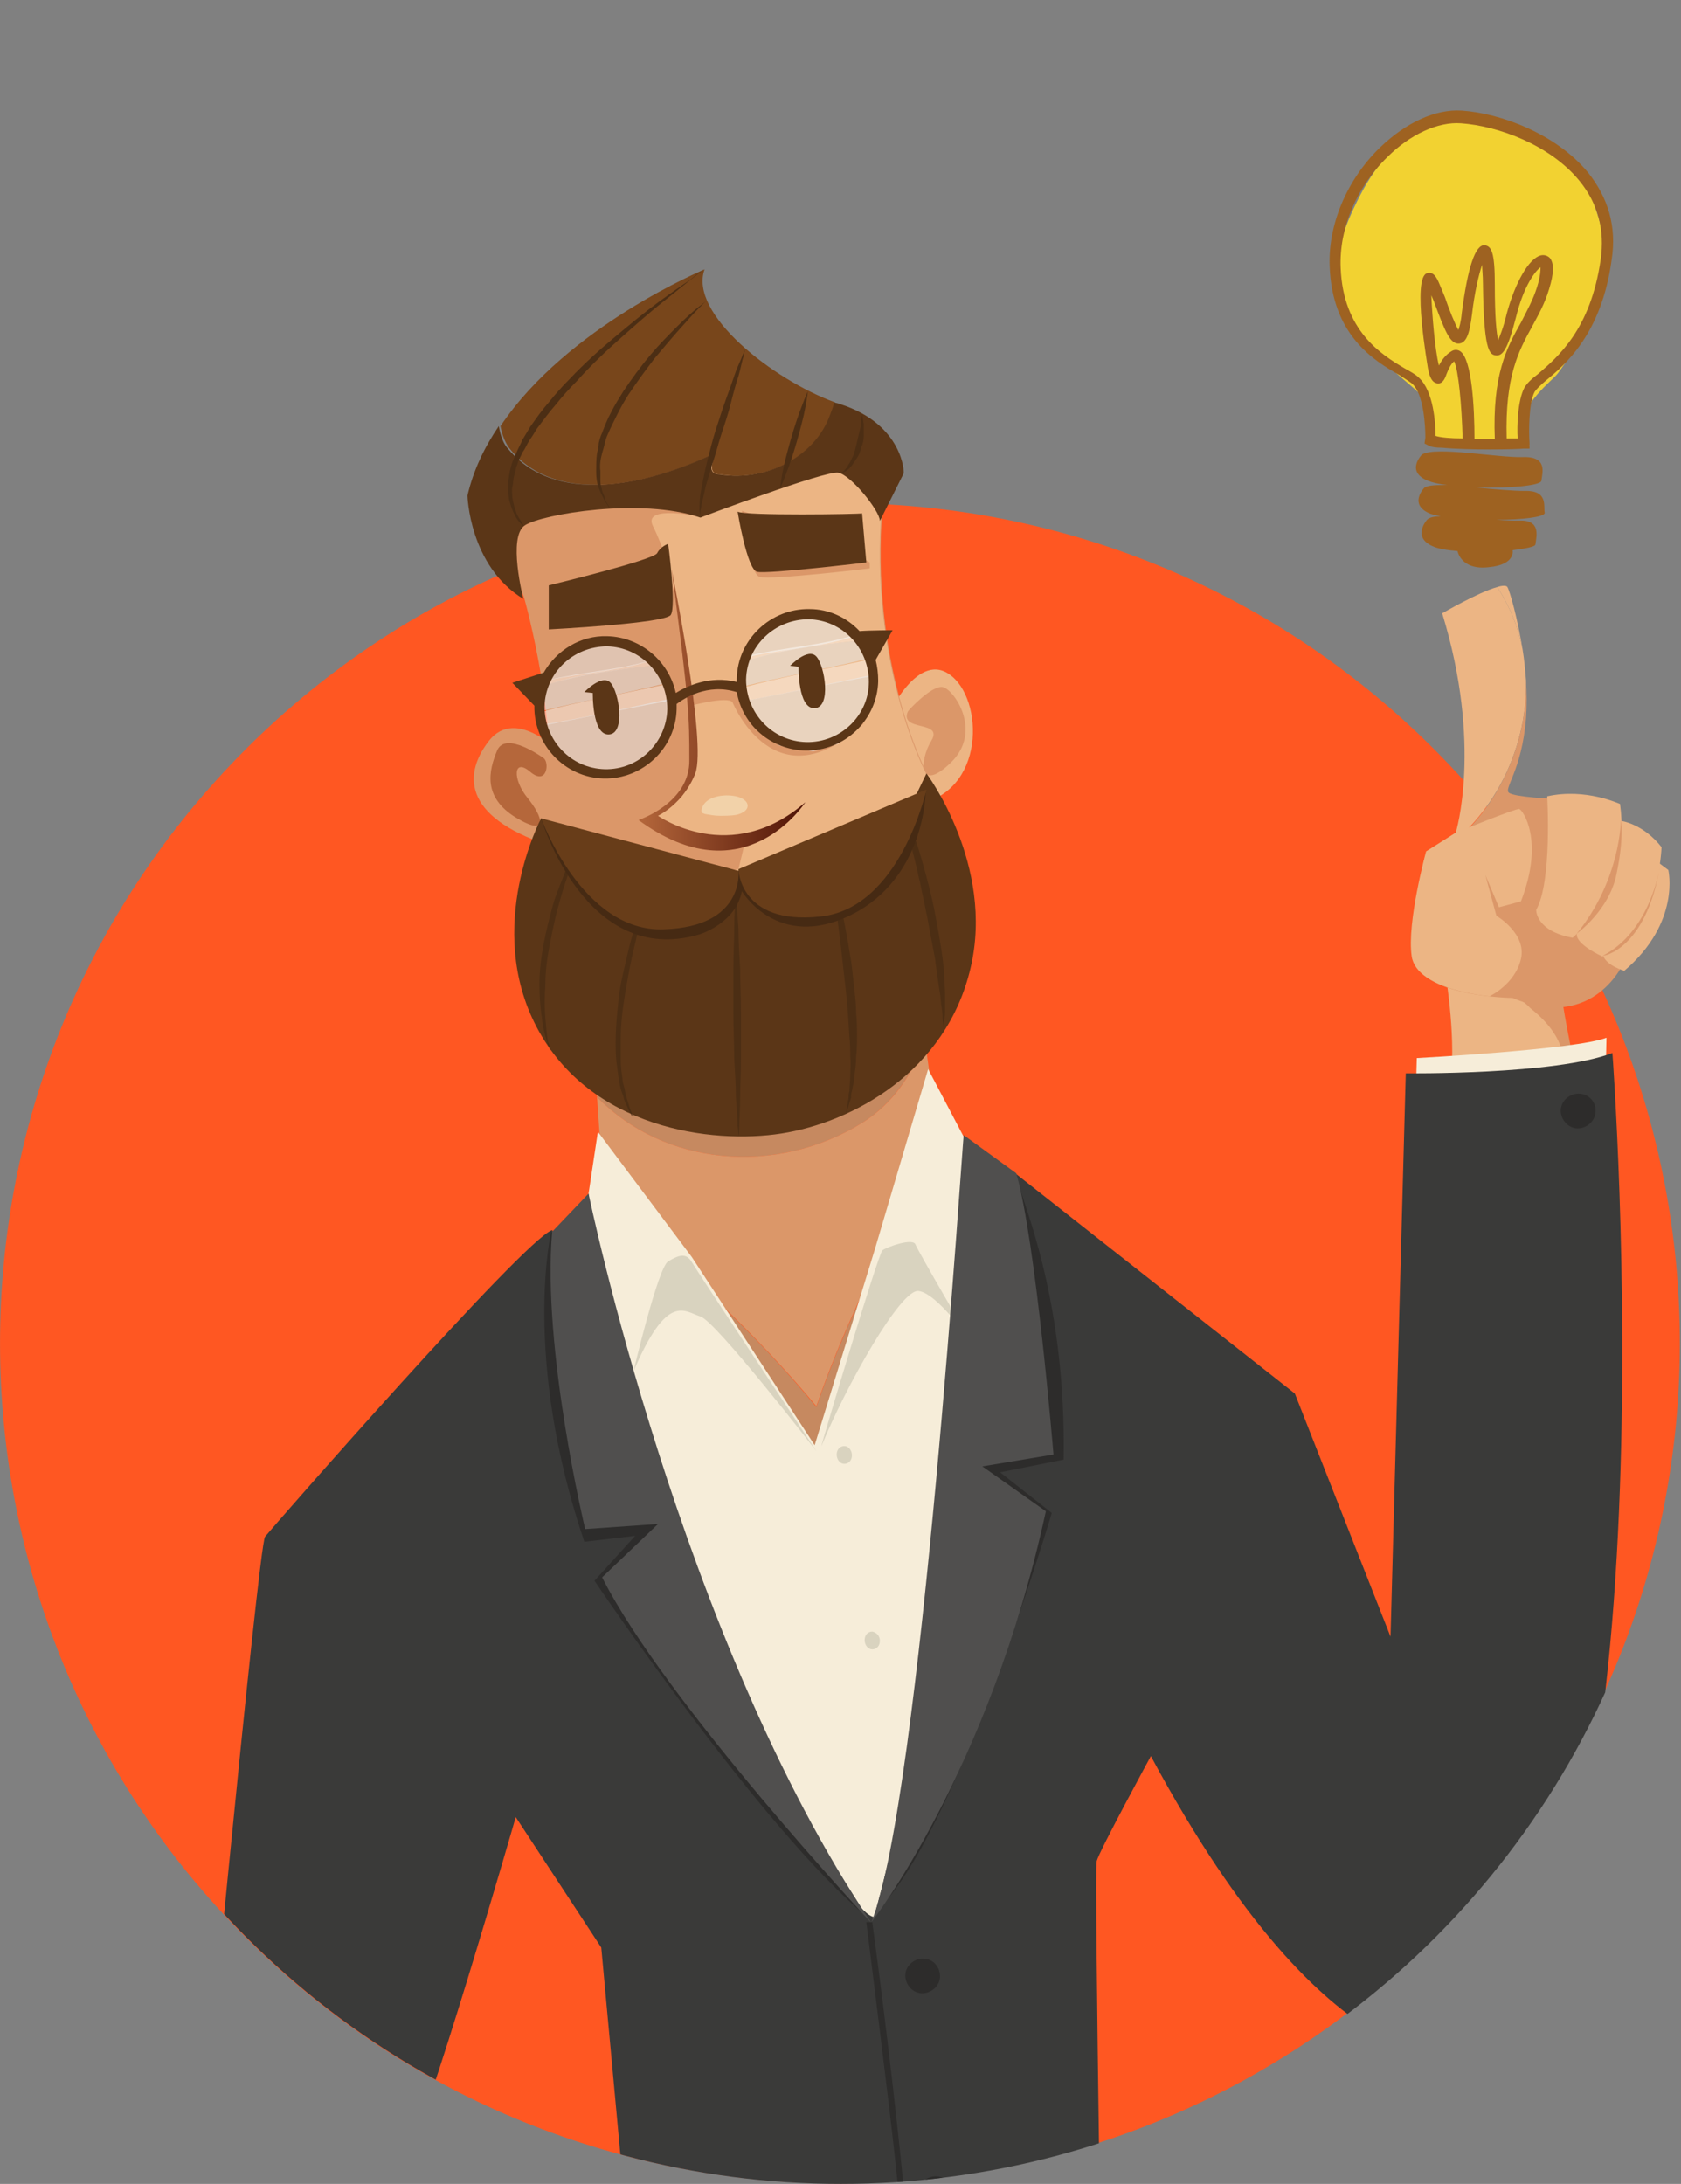 <?xml version="1.0" standalone="no"?><!-- Generator: Gravit.io --><svg xmlns="http://www.w3.org/2000/svg" xmlns:xlink="http://www.w3.org/1999/xlink" style="isolation:isolate" viewBox="0 0 198.5 257.8" width="198.5" height="257.8"><rect x="0" y="0" width="198.5" height="257.8" fill="#808080" stroke="none"/><defs><clipPath id="_clipPath_69kQscnt8so2GwTSkxXNUvVg8D3pmOjd"><rect width="198.5" height="257.8"/></clipPath></defs><g clip-path="url(#_clipPath_69kQscnt8so2GwTSkxXNUvVg8D3pmOjd)"><clipPath id="_clipPath_r4JkavOS0o4U24Bsj8yV8i5oRjCoHJ01"><rect x="0" y="0" width="198.5" height="257.8" transform="matrix(1,0,0,1,0,0)" fill="rgb(255,255,255)"/></clipPath><g clip-path="url(#_clipPath_r4JkavOS0o4U24Bsj8yV8i5oRjCoHJ01)"><g><g><path d=" M 29.039 228.711 C -9.675 189.997 -9.675 127.136 29.039 88.422 C 67.753 49.709 130.614 49.709 169.328 88.422 C 208.042 127.136 208.042 189.997 169.328 228.711 C 130.614 267.425 67.753 267.425 29.039 228.711 Z " fill="rgb(255,87,34)"/><g><path d=" M 180.8 118.9 C 178.4 116.4 174.6 116.7 171.2 116.2 C 171.1 116.3 171 116.3 170.9 116.4 C 170.9 116.4 172.4 126.5 170.6 129.9 C 169.3 132.4 178.7 131 183.8 130.1 C 185.5 126.4 185.5 122.6 180.8 118.9 Z " fill="rgb(236,181,132)"/><path d=" M 184.5 117.8 C 184.6 116.9 173.6 115 171.1 116.3 C 174.5 116.8 178.4 116.5 180.7 119 C 185.4 122.7 185.4 126.5 183.6 130.2 C 185.4 129.9 186.7 129.6 186.7 129.6 C 186.7 129.6 184.4 118.7 184.5 117.8 Z " fill="rgb(219,151,105)"/><path d=" M 178 69.3 C 177.9 69.1 177.4 69.1 176.8 69.3 C 178.3 71.6 179.3 74.1 179.8 76.7 C 179.2 73 178.3 69.8 178 69.3 Z " fill="rgb(236,181,132)"/><path d=" M 180.2 80.3 C 180.1 79.1 180 77.9 179.8 76.7 C 179.3 74.1 178.3 71.6 176.8 69.3 C 174.6 69.9 170.3 72.4 170.3 72.4 C 175.1 88 171.9 98.3 171.9 98.3 L 168.5 100.5 C 168.5 100.5 168.3 101 168.1 101.8 C 168.2 101.8 168.2 101.8 168.3 101.7 C 175.9 97.5 180.4 88.8 180.2 80.3 Z " fill="rgb(236,181,132)"/><path d=" M 183.4 94.3 C 183.4 94.3 178.9 94.1 178.2 93.6 C 177.5 93.1 179.7 91 180.2 84.8 C 180.3 83.4 180.3 81.8 180.2 80.3 C 180.4 88.8 175.9 97.5 168.4 101.8 C 168.3 101.8 168.3 101.8 168.2 101.9 C 167.6 104.3 166.5 109.4 166.9 112.9 C 167.5 117.7 178.6 117.8 178.6 117.8 C 188.3 121.9 191.8 113.5 191.8 113.5 L 194.8 106.9 L 183.4 94.3 L 183.4 94.3 L 183.4 94.3 Z " fill="rgb(219,151,105)"/><path d=" M 171.9 98.3 C 171.9 98.3 179 95.4 179.4 95.5 C 179.8 95.6 182.4 99.2 179.6 106.4 L 177 107.1 L 175.4 103.3 L 176.7 108.1 C 176.7 108.1 180.3 110.2 179.6 113.2 C 178.9 116.2 175.9 117.6 175.9 117.6 C 175.9 117.6 167.3 116.9 166.7 112.9 C 166.1 108.9 168.4 100.5 168.4 100.5 L 171.9 98.3 L 171.9 98.3 L 171.9 98.3 Z " fill="rgb(236,181,132)"/><path d=" M 182.7 94 C 182.7 94 183.3 104.1 181.4 107.4 C 181.4 107.4 181.3 109.9 185.7 110.7 C 185.7 110.7 192.7 104.9 191.3 94.9 C 191.2 94.9 187.3 93 182.7 94 Z " fill="rgb(236,181,132)"/><path d=" M 196.2 100 C 196.2 100 196 109.7 189.2 112.9 C 189.2 112.9 186.1 111.5 186.2 110.3 C 186.3 109.1 191.4 96.9 191.4 96.9 C 191.4 96.9 194 97.2 196.2 100 Z " fill="rgb(236,181,132)"/><path d=" M 195.4 101.5 L 197 102.7 C 197 102.7 198.5 108.9 191.8 114.6 C 191.8 114.6 189.7 114 189.3 112.8 C 188.9 111.6 195.4 101.5 195.4 101.5 Z " fill="rgb(236,181,132)"/><path d=" M 191.4 96.8 C 191.4 96.8 191.4 103.8 186.2 110.2 C 186.2 110.2 190.1 107.4 190.9 103.1 C 191.8 98.8 191.4 96.8 191.4 96.8 Z " fill="rgb(219,151,105)"/><path d=" M 196 102.4 C 196 102.4 194.9 109.9 189.3 112.8 C 189.3 112.9 194.3 112.1 196 102.4 Z " fill="rgb(219,151,105)"/><path d=" M 104.4 85.7 C 104.4 85.2 108.1 76.8 112.1 79.6 C 116.2 82.4 116.5 93.7 108 95 C 99.5 96.3 104.4 85.7 104.4 85.7 Z " fill="rgb(236,181,132)"/><path d=" M 107.2 84 C 107.3 83.8 110 80.9 111.3 81.1 C 112.6 81.3 116.1 86.3 112.3 90 C 108.5 93.7 108.5 89.8 110 87.4 C 111.4 85 106.2 86.4 107.2 84 Z " fill="rgb(219,151,105)"/><path d=" M 66.5 89.2 C 66.5 89.2 61 83.2 57.7 87.5 C 54.4 91.8 55.1 96.8 65.5 100 C 75.9 103.2 66.5 89.2 66.5 89.2 Z " fill="rgb(219,151,105)"/><path d=" M 64.2 89.5 C 64.2 89.5 59.7 86.2 58.7 88.6 C 57.7 91 57 94.1 60.9 96.5 C 64.9 98.9 64.1 96.4 62.3 94.2 C 60.5 92 60.6 89.4 62.6 91.1 C 64.6 92.8 64.9 90 64.2 89.5 Z " fill="rgb(181,103,59)"/><path d=" M 61.9 70.6 C 61.9 70.6 66.6 87.1 64.2 97.3 C 61.8 107.5 98.8 111.5 99.3 111.5 C 99.8 111.5 109.9 98.2 109.9 98.2 L 109.5 91.4 C 109.5 91.4 103.1 79.4 104.1 61.5 C 105.1 43.6 86.2 50.7 86.2 50.7 L 62.7 60.6 L 59.4 63.5 L 61.9 70.6 L 61.9 70.6 L 61.9 70.6 Z " fill="rgb(219,151,105)"/><path d=" M 109.4 91.4 C 109.4 91.4 103 79.4 104 61.5 C 105 43.6 86.1 50.7 86.1 50.7 L 80.1 53.2 C 81.5 57.1 82.7 61 82.7 61 C 82.7 61 75.8 59.5 77.1 62.1 C 78.4 64.7 79.2 67.7 79.2 67.7 L 81.8 82 L 82 89.3 L 82.1 91.4 L 80.4 94.2 L 77 96.1 L 81.8 99.4 L 88.1 98.9 L 87.2 102.6 L 72.5 105.6 C 82.8 109.7 99 111.4 99.3 111.4 C 99.8 111.4 109.9 98.1 109.9 98.1 L 109.4 91.4 L 109.4 91.4 L 109.4 91.4 Z " fill="rgb(236,181,132)"/><path d=" M 81.2 83.4 C 81.2 83.4 85.9 82.1 86.5 82.9 C 86.5 82.9 91.5 95.3 102.1 85.3 L 98 87.6 L 95.4 88 L 93 87.5 L 90 85.9 L 87.4 81.6 L 85 80.5 L 81.2 81.9 L 81.2 83.4 L 81.2 83.4 L 81.2 83.4 Z " fill="rgb(219,151,105)"/><path d=" M 101.9 132.5 C 105.5 130.2 107.8 126.7 109.2 122.8 L 108.8 119.6 L 70.2 125.7 L 70.5 129.5 C 78.4 137.6 91.6 138.9 101.9 132.5 Z " fill="rgb(198,137,96)"/><path d=" M 101.9 132.5 C 91.6 138.9 78.4 137.6 70.5 129.5 L 71.3 141.1 C 71.3 141.1 71.7 141.7 72.3 142.6 C 80.8 149.7 89.1 157.2 96.4 166 C 100.1 155.2 105.4 145.2 110.8 135.4 L 110.9 134.8 L 109.2 122.7 C 107.8 126.8 105.5 130.2 101.9 132.5 Z " fill="rgb(219,151,105)"/><path d=" M 96.4 166.1 C 89.1 157.2 80.8 149.8 72.3 142.7 C 77 149.7 96.1 178.3 96.6 177.9 C 97.2 177.5 108.3 171.5 108.3 171.5 L 109.7 142.1 L 110.8 135.5 C 105.4 145.3 100.1 155.3 96.4 166.1 Z " fill="rgb(198,137,96)"/><path d=" M 63.9 96.6 C 63.9 96.6 57.1 109.4 63.4 121.3 C 69.7 133.2 84 135.1 92.3 133.8 C 100.6 132.5 111.7 126.6 114.6 114.3 C 117.5 102.1 109.4 91.3 109.4 91.3 L 104.1 102.3 L 81.9 103.3 L 63.9 96.6 L 63.9 96.6 L 63.9 96.6 Z " fill="rgb(91,54,23)"/><path d=" M 78.9 64.2 C 78.9 64.2 79.9 71.6 79.2 72.6 C 78.5 73.6 64.8 74.3 64.8 74.3 L 64.8 69.1 C 64.8 69.1 77.2 66.1 77.6 65.3 C 78 64.5 78.9 64.2 78.9 64.2 Z " fill="rgb(91,54,23)"/><linearGradient id="_lgradient_0" x1="0.013" y1="0.497" x2="1.01" y2="0.532" gradientTransform="matrix(19.7,0,0,33.207,75.4,67.2)" gradientUnits="userSpaceOnUse"><stop offset="0%" stop-opacity="1" style="stop-color:rgb(181,103,59)"/><stop offset="100%" stop-opacity="1" style="stop-color:rgb(79,19,6)"/></linearGradient><path d=" M 79.3 67.2 C 79.3 67.2 83.5 87.7 82.1 91.3 C 80.7 94.9 77.7 96.3 77.7 96.3 C 77.7 96.3 86.3 102.4 95.1 94.7 C 95.1 94.7 87.9 106 75.4 96.8 C 75.4 96.8 81.5 94.8 81.4 89.7 C 81.4 84.7 81.4 83 79.3 67.2 Z " fill="url(#_lgradient_0)"/><path d=" M 84.3 53.6 C 84.3 54.4 83.4 56 85.1 56 C 90.7 56.9 96.4 53.8 98.1 49 C 98.3 48.5 98.5 48 98.6 47.5 C 91.2 44.8 81.3 37 83.2 31.8 C 83.2 31.8 67 38.5 59.1 50.3 C 59.3 51.4 59.7 52.4 60.3 53.1 C 65.7 59.6 76.2 57.4 84.3 53.6 Z " fill="rgb(120,70,27)"/><path d=" M 99.2 47.7 C 99 47.6 98.8 47.6 98.5 47.5 C 98.4 48 98.2 48.5 98 49 C 96.3 53.8 90.6 56.9 85 56 C 83.4 56 84.2 54.4 84.2 53.6 C 76.1 57.4 65.6 59.6 60.1 53.1 C 59.4 52.4 59.1 51.4 58.9 50.3 C 57.2 52.8 55.9 55.5 55.2 58.5 C 55.2 58.5 55.4 66.8 61.8 70.7 C 61.8 70.7 59.9 63.3 62 62 C 64 60.7 75.7 58.7 82.7 61.1 C 82.7 61.1 97.5 55.5 99 55.8 C 100.5 56.1 103.9 60.3 103.9 61.5 L 106.7 55.9 C 106.8 55.9 106.7 50.1 99.2 47.7 Z " fill="rgb(91,54,23)"/><g><g style="opacity:0.69;"><g opacity="0.69"><path d=" M 75.5 76.5 L 72.7 75.6 L 69.9 75.5 L 67.4 76.5 L 65.7 77.5 C 65.7 77.6 65.1 79.1 64.7 80.3 C 68.9 79.4 73.4 79.2 77.4 77.8 L 75.5 76.5 L 75.5 76.5 L 75.5 76.5 Z " fill="rgb(229,243,255)"/></g></g><g style="opacity:0.69;"><g opacity="0.69"><path d=" M 77.5 78 L 77.3 77.8 C 73.4 79.1 68.8 79.3 64.6 80.3 C 64.5 80.5 64.5 80.7 64.4 80.9 C 68.8 79.5 73.3 79 77.7 78.5 L 77.5 78 L 77.5 78 L 77.5 78 Z " fill="rgb(255,255,255)"/></g></g><g style="opacity:0.69;"><g opacity="0.69"><path d=" M 78.5 80.8 C 73.6 81.9 68.4 82.8 63.7 84.1 L 63.5 85.3 C 63.5 85.3 63.6 85.5 63.8 85.7 C 68.7 84.8 74.1 83.6 79.1 82.7 L 78.5 80.8 L 78.5 80.8 L 78.5 80.8 Z " fill="rgb(255,255,255)"/></g></g><g style="opacity:0.69;"><g opacity="0.69"><path d=" M 63.8 85.6 C 64.4 86.5 65.5 88.4 65.4 88.4 C 65.3 88.5 68.2 90.8 68.2 90.8 L 72.2 91.5 L 75.2 90.6 C 75.2 90.6 77.6 88.5 77.7 88.4 C 77.8 88.3 79.6 84.2 79.6 84.2 L 79.1 82.5 C 74 83.6 68.7 84.8 63.8 85.6 Z " fill="rgb(229,243,255)"/></g></g><g style="opacity:0.69;"><g opacity="0.69"><path d=" M 78.5 80.5 L 77.7 78.5 C 73.3 79 68.9 79.4 64.4 80.9 C 64.2 81.3 64.1 81.6 64.1 81.6 L 63.7 84 C 68.5 82.8 73.6 81.9 78.5 80.7 L 78.5 80.5 L 78.5 80.5 L 78.5 80.5 Z " fill="rgb(229,243,255)"/></g></g></g><g><g style="opacity:0.69;"><g opacity="0.69"><path d=" M 99.3 73.7 L 96.5 72.8 L 93.7 72.7 L 91.2 73.7 L 89.5 74.7 C 89.5 74.8 88.9 76.3 88.5 77.5 C 92.7 76.6 97.2 76.4 101.2 75 L 99.3 73.7 L 99.3 73.7 L 99.3 73.7 Z " fill="rgb(229,243,255)"/></g></g><g style="opacity:0.69;"><g opacity="0.69"><path d=" M 101.3 75.1 L 101.1 74.9 C 97.2 76.2 92.6 76.4 88.4 77.4 C 88.3 77.6 88.3 77.8 88.2 78 C 92.6 76.6 97.1 76.1 101.5 75.6 L 101.3 75.1 L 101.3 75.1 L 101.3 75.1 Z " fill="rgb(255,255,255)"/></g></g><g style="opacity:0.69;"><g opacity="0.69"><path d=" M 102.4 77.9 C 97.5 79 92.3 79.9 87.6 81.2 L 87.4 82.4 C 87.4 82.4 87.5 82.6 87.7 82.8 C 92.6 81.9 98 80.7 103 79.8 L 102.4 77.9 L 102.4 77.9 L 102.4 77.9 Z " fill="rgb(255,255,255)"/></g></g><g style="opacity:0.69;"><g opacity="0.69"><path d=" M 87.6 82.8 C 88.2 83.7 89.3 85.6 89.2 85.6 C 89.1 85.7 92 88 92 88 L 96 88.7 L 99 87.8 C 99 87.8 101.4 85.7 101.5 85.6 C 101.6 85.5 103.4 81.4 103.4 81.4 L 102.9 79.7 C 97.9 80.7 92.5 81.9 87.6 82.8 Z " fill="rgb(229,243,255)"/></g></g><g style="opacity:0.69;"><g opacity="0.69"><path d=" M 102.3 77.6 L 101.5 75.6 C 97.1 76.1 92.7 76.5 88.2 78 C 88 78.4 87.9 78.7 87.9 78.7 L 87.5 81.1 C 92.3 79.9 97.4 79 102.3 77.8 L 102.3 77.6 L 102.3 77.6 L 102.3 77.6 Z " fill="rgb(229,243,255)"/></g></g></g><path d=" M 105.4 74.4 C 105.4 74.4 102.8 74.4 101.5 74.5 C 100 72.9 97.9 71.9 95.6 71.9 C 91 71.8 87.1 75.5 87 80.1 C 87 80.2 87 80.4 87 80.5 C 83.8 79.7 81.1 81 79.8 81.8 C 79 78.1 75.7 75.2 71.7 75.1 C 68.5 75 65.7 76.8 64.2 79.4 L 60.5 80.6 L 63.1 83.3 C 63.1 83.3 63.1 83.3 63.1 83.3 C 63 87.9 66.7 91.8 71.3 91.9 C 75.9 92 79.8 88.3 79.9 83.7 C 79.9 83.5 79.9 83.3 79.9 83.1 C 80.7 82.5 83.5 80.6 87 81.7 C 87.7 85.6 91 88.5 95.1 88.6 C 99.7 88.7 103.6 85 103.7 80.4 C 103.7 79.5 103.6 78.7 103.4 77.9 L 105.4 74.4 L 105.4 74.4 L 105.4 74.4 Z  M 71.4 90.8 C 67.4 90.7 64.3 87.4 64.3 83.4 C 64.4 79.4 67.7 76.3 71.7 76.3 C 75.7 76.4 78.8 79.7 78.8 83.7 C 78.7 87.7 75.4 90.9 71.4 90.8 Z  M 95.2 87.6 C 91.2 87.5 88.1 84.2 88.1 80.2 C 88.2 76.2 91.5 73.1 95.5 73.1 C 99.5 73.2 102.6 76.5 102.6 80.5 C 102.6 84.5 99.2 87.7 95.2 87.6 Z " fill="rgb(91,54,23)"/><path d=" M 69 81.7 C 69 81.7 71.1 79.5 72.1 80.6 C 73.1 81.7 73.9 86.6 71.9 86.7 C 69.9 86.8 70 81.8 70 81.8 L 69 81.7 L 69 81.7 L 69 81.7 Z " fill="rgb(91,54,23)"/><path d=" M 93.3 78.6 C 93.3 78.6 95.4 76.4 96.4 77.5 C 97.4 78.6 98.2 83.5 96.2 83.6 C 94.2 83.7 94.3 78.7 94.3 78.7 L 93.3 78.6 L 93.3 78.6 L 93.3 78.6 Z " fill="rgb(91,54,23)"/><path d=" M 82.9 95.4 C 82.8 95.6 82.8 95.9 83 96 C 83.1 96 83.2 96.1 83.3 96.1 C 83.9 96.2 84.4 96.3 85 96.3 C 85.6 96.3 86.3 96.3 86.9 96.2 C 88.8 95.8 88.7 94.4 86.9 94 C 85.5 93.7 83.3 94 82.9 95.4 Z " fill="rgb(242,210,169)"/><path d=" M 83.1 31.8 C 83.1 31.8 82.6 32.2 81.7 32.9 C 80.8 33.6 79.6 34.6 78.2 35.7 C 76.7 36.9 75.1 38.3 73.3 39.9 C 71.6 41.4 69.7 43.2 68.1 45 C 67.2 45.9 66.4 46.8 65.6 47.8 C 64.8 48.7 64.1 49.7 63.4 50.6 C 63.1 51.1 62.8 51.6 62.5 52 C 62.2 52.5 62 53 61.7 53.4 C 61.5 53.9 61.2 54.3 61.1 54.8 C 61 55 60.9 55.3 60.9 55.5 C 60.8 55.7 60.8 56 60.7 56.2 C 60.6 56.6 60.6 57.1 60.5 57.5 C 60.4 57.9 60.5 58.3 60.5 58.7 C 60.6 59.4 60.8 60.1 61 60.6 C 61.2 61.1 61.5 61.4 61.6 61.7 C 61.8 61.9 61.8 62.1 61.8 62.1 C 61.8 62.1 61.7 62 61.5 61.8 C 61.3 61.6 61 61.3 60.8 60.8 C 60.5 60.3 60.3 59.7 60.1 58.9 C 60 58.1 59.9 57.2 60.1 56.3 C 60.1 56.1 60.2 55.8 60.2 55.6 C 60.3 55.4 60.3 55.1 60.4 54.9 C 60.5 54.4 60.8 53.9 61 53.4 C 61.2 52.9 61.5 52.4 61.7 51.9 C 62 51.4 62.3 50.9 62.6 50.4 C 63.3 49.4 64 48.4 64.8 47.5 C 65.6 46.5 66.4 45.6 67.3 44.7 C 69 42.9 70.9 41.2 72.7 39.7 C 74.5 38.2 76.2 36.8 77.7 35.7 C 79.2 34.6 80.5 33.7 81.4 33.1 C 82.6 32.1 83.1 31.8 83.1 31.8 Z " fill="rgb(76,46,20)"/><path d=" M 83.4 35.5 C 83.4 35.5 83.1 35.8 82.5 36.4 C 81.9 37 81.2 37.8 80.3 38.8 C 79.4 39.8 78.4 41 77.3 42.3 C 76.3 43.6 75.2 45.1 74.2 46.6 C 73.7 47.4 73.3 48.1 72.9 48.9 C 72.5 49.7 72.1 50.5 71.8 51.2 C 71.6 51.6 71.5 52 71.4 52.4 C 71.3 52.8 71.2 53.2 71.1 53.5 C 70.9 54.2 70.8 55 70.9 55.6 C 70.9 55.9 70.9 56.3 70.9 56.6 C 70.9 56.9 70.9 57.2 71 57.5 C 71.1 57.8 71.1 58 71.2 58.2 C 71.3 58.4 71.4 58.6 71.4 58.8 C 71.5 59.2 71.7 59.4 71.8 59.6 C 72 59.9 72 60 72 60 C 72 60 71.9 59.9 71.8 59.7 C 71.7 59.5 71.5 59.3 71.3 58.9 C 71.2 58.7 71.1 58.5 71 58.3 C 70.9 58.1 70.8 57.8 70.7 57.6 C 70.5 57.1 70.4 56.4 70.4 55.7 C 70.4 55 70.4 54.2 70.5 53.5 C 70.6 53.1 70.7 52.7 70.7 52.3 C 70.8 51.9 70.9 51.5 71.1 51.1 C 71.4 50.3 71.7 49.5 72.2 48.6 C 72.6 47.8 73.1 47 73.6 46.2 C 74.6 44.7 75.7 43.2 76.8 41.9 C 77.9 40.6 79 39.5 80 38.5 C 81 37.5 81.8 36.8 82.4 36.3 C 83.1 35.8 83.4 35.5 83.4 35.5 Z " fill="rgb(76,46,20)"/><path d=" M 88 41.2 C 88 41.2 87.9 41.5 87.8 42.1 C 87.6 42.6 87.5 43.4 87.2 44.4 C 86.9 45.3 86.6 46.4 86.3 47.6 C 86 48.8 85.6 50 85.2 51.2 C 84.8 52.4 84.5 53.7 84.1 54.8 C 83.8 56 83.4 57 83.2 58 C 83.1 58.5 83 58.9 82.9 59.3 C 82.8 59.7 82.8 60 82.7 60.3 C 82.7 60.6 82.7 60.8 82.7 60.9 C 82.7 61 82.8 61.1 82.8 61.1 C 82.8 61.1 82.8 61 82.7 60.9 C 82.7 60.8 82.6 60.5 82.6 60.2 C 82.6 59.6 82.6 58.8 82.8 57.8 C 83 56.8 83.2 55.7 83.5 54.5 C 83.8 53.3 84.1 52.1 84.5 50.8 C 84.9 49.6 85.3 48.3 85.7 47.2 C 86.1 46.1 86.5 45 86.8 44.1 C 87.1 43.2 87.5 42.5 87.7 41.9 C 87.9 41.5 88 41.2 88 41.2 Z " fill="rgb(76,46,20)"/><path d=" M 95.4 46.2 C 95.4 46.2 95.3 47 95.1 48.1 C 94.9 49.2 94.5 50.7 94.1 52.1 C 93.7 53.5 93.2 55 92.8 56 C 92.4 57.1 92.1 57.7 92.1 57.7 C 92.1 57.7 92.2 56.9 92.4 55.8 C 92.6 54.7 93 53.2 93.4 51.8 C 93.8 50.4 94.3 48.9 94.7 47.9 C 95.1 46.8 95.4 46.2 95.4 46.2 Z " fill="rgb(76,46,20)"/><path d=" M 101.8 48.9 C 101.8 48.9 101.9 49.4 102 50.1 C 102 50.5 102 50.9 102 51.4 C 102 51.9 101.9 52.4 101.7 52.8 C 101.6 53.3 101.4 53.8 101.1 54.2 C 101 54.4 100.8 54.6 100.7 54.8 C 100.6 55 100.4 55.1 100.3 55.3 C 100.2 55.4 100 55.5 99.9 55.6 C 99.8 55.7 99.6 55.7 99.5 55.8 C 99.3 55.9 99.2 55.9 99.2 55.9 C 99.2 55.9 99.3 55.8 99.5 55.7 C 99.6 55.6 99.7 55.6 99.8 55.4 C 99.9 55.3 100 55.2 100.1 55 C 100.2 54.8 100.3 54.7 100.4 54.5 C 100.5 54.3 100.6 54.1 100.7 53.9 C 100.8 53.7 100.9 53.5 100.9 53.3 C 101 53.1 101 52.9 101.1 52.6 C 101.2 52.2 101.3 51.7 101.4 51.3 C 101.5 50.9 101.6 50.5 101.7 50.1 C 101.7 49.4 101.8 48.9 101.8 48.9 Z " fill="rgb(76,46,20)"/><path d=" M 87.6 60.3 C 87.6 60.3 88.4 67.7 89.7 68.1 C 91 68.5 102.7 67.1 102.7 67.1 L 102.7 66.4 L 99.1 64.1 L 87.6 60.3 L 87.6 60.3 L 87.6 60.3 Z " fill="rgb(219,151,105)"/><path d=" M 87.1 60.4 C 87.1 60.4 88.2 67.2 89.4 67.5 C 90.6 67.8 102.3 66.4 102.3 66.4 L 101.8 60.6 C 101.6 60.7 87.9 60.9 87.1 60.4 Z " fill="rgb(91,54,23)"/><path d=" M 68.6 99.5 C 68.6 99.5 68.4 99.8 68.1 100.5 C 67.8 101.1 67.5 102.1 67.1 103.2 C 66.7 104.3 66.3 105.6 65.9 107.1 C 65.5 108.5 65.2 110.1 64.9 111.6 C 64.6 113.1 64.4 114.7 64.4 116.2 C 64.3 117.7 64.3 119 64.4 120.2 C 64.5 121.4 64.6 122.4 64.7 123 C 65 123.6 65 124 65 124 C 65 124 64.8 123.6 64.6 123 C 64.4 122.3 64.1 121.4 64 120.2 C 63.8 119 63.7 117.6 63.7 116.1 C 63.7 114.6 63.9 113 64.2 111.4 C 64.5 109.8 64.9 108.3 65.3 106.8 C 65.7 105.4 66.3 104.1 66.7 103 C 67.2 101.9 67.6 101 68 100.4 C 68.2 100.1 68.3 99.9 68.4 99.7 C 68.6 99.5 68.6 99.4 68.6 99.5 Z " fill="rgb(76,46,20)"/><path d=" M 77.2 103.3 C 77.2 103.3 77.1 103.7 76.8 104.5 C 76.6 105.3 76.3 106.4 75.9 107.7 C 75.5 109 75.2 110.6 74.8 112.2 C 74.4 113.9 74.1 115.6 73.8 117.4 C 73.5 119.2 73.3 121 73.3 122.7 C 73.3 123.5 73.3 124.4 73.3 125.1 C 73.3 125.9 73.4 126.6 73.5 127.3 C 73.5 127.6 73.6 128 73.7 128.3 C 73.8 128.6 73.8 128.9 73.9 129.2 C 74 129.7 74.2 130.2 74.3 130.6 C 74.4 131 74.6 131.3 74.6 131.5 C 74.7 131.7 74.7 131.8 74.7 131.8 C 74.7 131.8 74.6 131.7 74.5 131.5 C 74.4 131.3 74.2 131.1 74.1 130.7 C 73.9 130.3 73.7 129.9 73.6 129.4 C 73.4 128.9 73.2 128.3 73.1 127.6 C 73 126.9 72.9 126.2 72.8 125.4 C 72.7 124.6 72.7 123.8 72.7 122.9 C 72.7 121.2 72.9 119.3 73.1 117.5 C 73.2 116.6 73.4 115.7 73.6 114.8 C 73.8 113.9 74 113.1 74.2 112.2 C 74.6 110.5 75.1 109 75.6 107.7 C 76 106.4 76.5 105.3 76.8 104.6 C 77 103.7 77.2 103.3 77.2 103.3 Z " fill="rgb(76,46,20)"/><path d=" M 86.9 105.1 C 86.9 105.1 86.9 105.6 87 106.3 C 87 107.1 87.1 108.2 87.2 109.6 C 87.2 111 87.3 112.6 87.4 114.3 C 87.4 116 87.5 117.8 87.5 119.6 C 87.5 121.4 87.5 123.2 87.5 124.9 C 87.5 126.6 87.4 128.2 87.4 129.6 C 87.4 131 87.3 132.1 87.3 132.9 C 87.3 133.7 87.2 134.1 87.2 134.1 C 87.2 134.1 87.2 133.6 87.1 132.9 C 87.1 132.1 87 131 86.9 129.6 C 86.9 128.2 86.8 126.6 86.7 124.9 C 86.7 123.2 86.6 121.4 86.6 119.6 C 86.6 117.8 86.6 116 86.6 114.3 C 86.6 112.6 86.7 111 86.7 109.6 C 86.7 108.2 86.8 107.1 86.8 106.3 C 86.8 105.5 86.9 105.1 86.9 105.1 Z " fill="rgb(76,46,20)"/><path d=" M 98.2 102.6 C 98.2 102.6 98.3 103 98.5 103.8 C 98.7 104.6 99 105.7 99.3 107 C 99.6 108.3 99.9 109.9 100.2 111.6 C 100.3 112.4 100.5 113.3 100.6 114.2 C 100.7 115.1 100.8 116 100.9 116.9 C 101 117.8 101.1 118.7 101.1 119.6 C 101.2 120.5 101.2 121.4 101.2 122.2 C 101.2 123.1 101.2 123.9 101.1 124.7 C 101.1 125.5 101 126.2 100.9 126.9 C 100.9 127.6 100.7 128.2 100.6 128.8 C 100.5 129.1 100.5 129.3 100.5 129.6 C 100.4 129.8 100.4 130 100.3 130.2 C 100.1 131 99.9 131.4 99.9 131.4 C 99.9 131.4 100 131 100.1 130.2 C 100.1 130 100.2 129.8 100.2 129.6 C 100.2 129.4 100.2 129.1 100.3 128.8 C 100.3 128.2 100.4 127.6 100.4 127 C 100.4 126.3 100.5 125.6 100.4 124.8 C 100.4 124 100.4 123.2 100.3 122.4 C 100.2 120.7 100.1 118.9 99.9 117.1 C 99.7 115.3 99.5 113.5 99.3 111.8 C 99.1 110.1 98.9 108.5 98.7 107.2 C 98.5 104.4 98.2 102.6 98.2 102.6 Z " fill="rgb(76,46,20)"/><path d=" M 106.8 95.5 C 106.8 95.5 107.4 97 108.2 99.4 C 108.6 100.6 109 102 109.4 103.5 C 109.8 105 110.2 106.6 110.5 108.3 C 110.8 109.9 111.1 111.6 111.3 113.1 C 111.4 113.9 111.5 114.6 111.5 115.3 C 111.5 116 111.6 116.7 111.6 117.3 C 111.6 117.9 111.6 118.5 111.6 119 C 111.6 119.5 111.6 120 111.5 120.3 C 111.4 121 111.4 121.4 111.4 121.4 C 111.4 121.4 111.4 121 111.3 120.3 C 111.3 119.9 111.3 119.5 111.2 119 C 111.1 118.5 111.1 117.9 111 117.3 C 110.9 116.7 110.8 116 110.7 115.3 C 110.6 114.6 110.5 113.9 110.4 113.1 C 110.1 111.6 109.8 109.9 109.5 108.3 C 109.3 107.5 109.2 106.7 109 105.9 C 108.8 105.1 108.7 104.3 108.5 103.6 C 108.2 102.1 107.8 100.7 107.5 99.5 C 107.2 97.1 106.8 95.5 106.8 95.5 Z " fill="rgb(76,46,20)"/><path d=" M 63.9 96.6 C 63.9 96.6 69.1 114.3 82.6 110.3 C 82.6 110.3 86.9 109 87.6 105.2 C 87.6 105.2 91.8 112.3 100.5 108 C 109.2 103.7 109.3 93.6 109.3 93.6 L 87.2 102.8 C 87.2 102.8 81.2 103.8 80.8 103.9 C 80.4 104.1 63.9 96.6 63.9 96.6 Z " fill="rgb(70,42,19)"/><path d=" M 63.9 96.6 L 87.2 102.8 C 87.2 102.8 88 109.4 78.4 109.7 C 68.8 110.1 63.9 96.6 63.9 96.6 Z " fill="rgb(104,61,25)"/><path d=" M 109.4 93.2 L 87.2 102.6 C 87.2 102.6 87.3 109.2 96.8 108.2 C 106.3 107.3 109.4 93.2 109.4 93.2 Z " fill="rgb(104,61,25)"/></g><g><clipPath id="_clipPath_HuxpxKw3Ap2EXVKNOO9Av4Lm9l3nO8go"><circle vector-effect="non-scaling-stroke" cx="99.3" cy="158.6" r="99.2" fill="rgb(255,255,255)"/></clipPath><g clip-path="url(#_clipPath_HuxpxKw3Ap2EXVKNOO9Av4Lm9l3nO8go)"><g><path d=" M 101.5 265.2 L 98.7 287 L 119.2 285.3 L 110.1 264.3 L 101.5 265.2 L 101.5 265.2 Z " fill="rgb(214,208,189)"/></g></g><clipPath id="_clipPath_H6crVmaxFbSON988o1P5aiMppdyNq26v"><circle vector-effect="non-scaling-stroke" cx="99.3" cy="158.6" r="99.2" fill="rgb(255,255,255)"/></clipPath><g clip-path="url(#_clipPath_H6crVmaxFbSON988o1P5aiMppdyNq26v)"><g><linearGradient id="_lgradient_1" x1="0.533" y1="0.543" x2="0.587" y2="-0.199" gradientTransform="matrix(69.217,0,0,140.6,61.083,284)" gradientUnits="userSpaceOnUse"><stop offset="0%" stop-opacity="1" style="stop-color:rgb(58,58,57)"/><stop offset="100%" stop-opacity="1" style="stop-color:rgb(0,0,0)"/></linearGradient><path d=" M 130.3 287.9 C 130.3 287.9 128.2 353.6 126.7 356.6 C 125.2 359.6 66.1 422.6 66.1 422.6 L 64.6 424.6 C 64.6 424.6 60.8 418.9 61.1 418.4 C 61.4 417.9 62.8 418.1 62.8 418.1 C 62.8 418.1 94.6 368 99 365.4 C 103.4 362.8 113.8 359.6 114.3 356.2 C 114.9 352.8 106.5 304.4 106.5 304.4 L 104.1 286.7 L 113.9 284 L 130.3 287.9 L 130.3 287.9 L 130.3 287.9 Z " fill="url(#_lgradient_1)"/></g></g><clipPath id="_clipPath_GAQTpGTJwiK5ZgOkRu7ygdrk5gLs0UKb"><circle vector-effect="non-scaling-stroke" cx="99.3" cy="158.6" r="99.2" fill="rgb(255,255,255)"/></clipPath><g clip-path="url(#_clipPath_GAQTpGTJwiK5ZgOkRu7ygdrk5gLs0UKb)"><g><linearGradient id="_lgradient_2" x1="0.458" y1="0.49" x2="0.483" y2="-0.33" gradientTransform="matrix(30.4,0,0,152.3,76.8,284.7)" gradientUnits="userSpaceOnUse"><stop offset="0%" stop-opacity="1" style="stop-color:rgb(58,58,57)"/><stop offset="100%" stop-opacity="1" style="stop-color:rgb(0,0,0)"/></linearGradient><path d=" M 78 316.6 C 78 316.6 85.9 350.6 89.1 355.3 C 92.3 360 92.1 360.1 92 361.3 C 92 362.5 86.7 382.5 87.7 387.2 C 88.7 391.8 99.2 435.3 99.2 435.3 L 99.2 436.9 L 102.7 437 L 104.8 304.5 L 107.2 304.6 L 105.7 286.4 L 103.8 287.5 L 97.9 284.7 L 76.8 293.9 L 78 316.6 L 78 316.6 L 78 316.6 Z " fill="url(#_lgradient_2)"/></g></g><clipPath id="_clipPath_H5MyqLBLlZBa1BFHY5u1QDUQd8ofuAAW"><circle vector-effect="non-scaling-stroke" cx="99.3" cy="158.6" r="99.2" fill="rgb(255,255,255)"/></clipPath><g clip-path="url(#_clipPath_H5MyqLBLlZBa1BFHY5u1QDUQd8ofuAAW)"><g><path d=" M 104.9 288.2 C 105 289.6 105 290.9 105.1 292.3 C 105.2 293.7 105.2 295 105.2 296.4 C 105.2 297.8 105.3 299.1 105.3 300.5 L 105.3 304.6 L 104.9 304.2 L 106.6 304.2 L 106.3 304.3 C 106.9 303.5 107.6 302.7 108.2 301.9 L 108.1 302.1 L 108.3 294.8 L 108.5 291.1 C 108.6 289.9 108.6 288.7 108.7 287.4 L 108.9 287.6 C 107.5 287.8 106.2 288 104.9 288.2 Z  M 104.9 288.2 C 106.2 287.9 107.5 287.6 108.9 287.3 L 109.1 287.3 L 109.1 287.5 C 109.1 288.7 109.1 289.9 109.1 291.2 L 109.1 294.9 L 109 302.2 L 109 302.3 L 108.9 302.4 C 108.3 303.2 107.6 304 107 304.8 L 106.9 304.9 L 106.7 304.9 L 105 304.9 L 104.6 304.9 L 104.6 304.5 L 104.6 300.4 C 104.6 299 104.6 297.7 104.7 296.3 C 104.7 294.9 104.7 293.6 104.8 292.2 C 104.8 290.9 104.8 289.5 104.9 288.2 Z " fill="rgb(35,33,34)"/></g></g><clipPath id="_clipPath_nccVjr34JwcDdg21PpjBnp1rbDIo5YEp"><circle vector-effect="non-scaling-stroke" cx="99.3" cy="158.6" r="99.2" fill="rgb(255,255,255)"/></clipPath><g clip-path="url(#_clipPath_nccVjr34JwcDdg21PpjBnp1rbDIo5YEp)"><g><g><path d=" M 99.8 284.9 C 99.8 284.9 115.9 284.4 117.5 282.6 L 117.4 286.5 C 117.4 286.5 97.4 288.4 95.7 286.8 C 93.9 285.2 99.8 284.9 99.8 284.9 Z " fill="rgb(35,33,34)"/><path d=" M 103.8 284.4 L 103.7 288.1 L 110.2 287.7 L 109.7 283.7 L 103.8 284.4 L 103.8 284.4 Z " fill="rgb(207,209,210)"/><path d=" M 104.3 284.7 L 104.1 287.7 L 109.6 287.3 L 109.2 284.3 L 104.3 284.7 L 104.3 284.7 Z " fill="rgb(35,33,34)"/><path d=" M 104.1 286 L 104.9 285.9 L 104.9 286.2 L 104 286.2 L 104.1 286 L 104.1 286 Z " fill="rgb(207,209,210)"/></g></g></g><clipPath id="_clipPath_AqWNi5x0BfuVWie9bOSy24QPFd6gtx5r"><circle vector-effect="non-scaling-stroke" cx="99.3" cy="158.6" r="99.2" fill="rgb(255,255,255)"/></clipPath><g clip-path="url(#_clipPath_AqWNi5x0BfuVWie9bOSy24QPFd6gtx5r)"><g><path d=" M 102.8 436.9 L 104.5 440.6 L 104.5 442.6 L 96.8 442.4 C 96.8 442.4 96.1 440.7 96.8 440.4 C 97.5 440.1 99.2 436.8 99.2 436.8 L 102.8 436.9 L 102.8 436.9 L 102.8 436.9 Z " fill="rgb(0,0,0)"/></g></g><clipPath id="_clipPath_h7Ob5MT891TnXHIu5GTdQIBjzYNu9WHt"><circle vector-effect="non-scaling-stroke" cx="99.3" cy="158.6" r="99.2" fill="rgb(255,255,255)"/></clipPath><g clip-path="url(#_clipPath_h7Ob5MT891TnXHIu5GTdQIBjzYNu9WHt)"><g><path d=" M 62.8 418.1 C 62.8 418.1 62 420.9 65.6 423.2 C 65.6 423.2 66.1 434.2 66 436.6 C 66 439 68.4 438.4 69.9 439 C 71.4 439.7 70.4 441.8 70.4 441.8 L 64.1 441.7 L 59 428.2 L 60.2 423.8 L 58 424.4 L 57 420.9 C 56.9 421 59.6 417.5 62.8 418.1 Z " fill="rgb(0,0,0)"/></g></g><clipPath id="_clipPath_D89OiBmeCPrVxYevZsDWanegtgolScji"><circle vector-effect="non-scaling-stroke" cx="99.3" cy="158.6" r="99.2" fill="rgb(255,255,255)"/></clipPath><g clip-path="url(#_clipPath_D89OiBmeCPrVxYevZsDWanegtgolScji)"><g><path d=" M 167.2 128.5 L 167.3 124.9 C 167.3 124.9 186.1 123.9 189.7 122.5 L 189.6 127.2 L 167.2 128.5 L 167.2 128.5 L 167.2 128.5 Z " fill="rgb(246,237,217)"/></g></g><clipPath id="_clipPath_leF6Rt0j76E5uY6LSJEcHueGJeUHHfgr"><circle vector-effect="non-scaling-stroke" cx="99.3" cy="158.6" r="99.2" fill="rgb(255,255,255)"/></clipPath><g clip-path="url(#_clipPath_leF6Rt0j76E5uY6LSJEcHueGJeUHHfgr)"><g><path d=" M 76.6 300.5 L 83.9 303.1 L 77.2 315.2 L 72.4 311.2 L 76.6 300.5 L 76.6 300.5 Z " fill="rgb(219,151,105)"/></g></g><clipPath id="_clipPath_od4GemVzK1jA1QBZrhUMvBdeJAwnFegU"><circle vector-effect="non-scaling-stroke" cx="99.3" cy="158.6" r="99.2" fill="rgb(255,255,255)"/></clipPath><g clip-path="url(#_clipPath_od4GemVzK1jA1QBZrhUMvBdeJAwnFegU)"><g><path d=" M 69.3 311.8 L 70.7 313.5 C 70.7 313.5 77.7 304.3 77.4 299.8 L 75.1 296.6 L 68.7 308.5 L 69.3 311.8 L 69.3 311.8 L 69.3 311.8 Z " fill="rgb(246,237,217)"/></g></g><clipPath id="_clipPath_tFGz0EF7PGCQaKtjh292etHm36I0znGr"><circle vector-effect="non-scaling-stroke" cx="99.3" cy="158.6" r="99.2" fill="rgb(255,255,255)"/></clipPath><g clip-path="url(#_clipPath_tFGz0EF7PGCQaKtjh292etHm36I0znGr)"><g><path d=" M 119.5 138.2 L 152.9 164.5 L 164.2 193.2 L 166 126.7 C 166 126.7 183.7 126.9 190.4 124.3 C 190.4 124.3 198.3 229.3 172.9 242.7 C 172.9 242.7 157.3 247.2 135.9 207.3 C 135.9 207.3 129.8 218.5 129.5 219.7 C 129.2 220.9 130.3 287.9 130.3 287.9 C 130.3 287.9 117.6 290.1 113.2 286.8 L 106.3 273.3 L 99.5 289.7 C 99.5 289.7 81.2 297.7 76.9 293.8 L 71 229.9 L 60.9 214.5 C 60.9 214.5 50.1 252 47.7 255.3 C 45.3 258.6 75.3 296.5 75.3 296.5 C 75.3 296.5 74.8 306.2 68.5 312.7 C 68.5 312.7 28.6 277 23.2 259.8 C 23.2 259.8 30.5 182.5 31.3 181.4 C 32.1 180.4 61.8 146.4 65.2 145.2 C 99.7 243.1 124.4 155.2 119.5 138.2 Z " fill="rgb(58,58,57)"/></g></g><clipPath id="_clipPath_ifIg20bMTvm3CtRHCnYmaLDjWDC556vp"><circle vector-effect="non-scaling-stroke" cx="99.3" cy="158.6" r="99.2" fill="rgb(255,255,255)"/></clipPath><g clip-path="url(#_clipPath_ifIg20bMTvm3CtRHCnYmaLDjWDC556vp)"><g><path d=" M 81.7 148.4 L 70.6 133.6 L 69.5 140.9 L 72.2 164.7 C 72.2 164.7 97.3 225.1 103.2 226.3 C 103.3 226.3 112.3 191.8 116 165.9 C 116.1 165.1 114.8 128.5 114.8 136.1 L 109.6 126.2 L 103.3 147.5 L 96.2 170.6 L 81.7 148.4 L 81.7 148.4 L 81.7 148.4 Z " fill="rgb(246,237,217)"/></g></g><clipPath id="_clipPath_NeSZlkVkVcHTJnOsHKB95bDjBfN9eGIb"><circle vector-effect="non-scaling-stroke" cx="99.3" cy="158.6" r="99.2" fill="rgb(255,255,255)"/></clipPath><g clip-path="url(#_clipPath_NeSZlkVkVcHTJnOsHKB95bDjBfN9eGIb)"><g><path d=" M 65.1 145.3 C 65.1 145.3 61.6 160.1 69 182 L 75 181.3 L 70.2 186.6 C 70.2 186.6 90 216 102.4 226.3 L 79.7 190.5 L 77.5 174.8 L 65.1 145.3 L 65.1 145.3 L 65.1 145.3 Z " fill="rgb(45,44,43)"/></g></g><clipPath id="_clipPath_GZjKGOYKef3kErchB0nxW6OkOzenbcft"><circle vector-effect="non-scaling-stroke" cx="99.3" cy="158.6" r="99.2" fill="rgb(255,255,255)"/></clipPath><g clip-path="url(#_clipPath_GZjKGOYKef3kErchB0nxW6OkOzenbcft)"><g><path d=" M 119.9 138.5 C 119.9 138.5 120 138.8 120.2 139.5 C 121 142.6 125.9 153.7 125.6 172.3 L 118.1 173.8 L 124.2 178.6 C 124.2 178.6 113 216.5 103.5 225.6 L 110.4 206.4 L 116.1 167.6 L 119.9 138.5 L 119.9 138.5 L 119.9 138.5 Z " fill="rgb(45,44,43)"/></g></g><clipPath id="_clipPath_uRgdn2hvBMYkCSB6xhmJg2TCXGAT7sVm"><circle vector-effect="non-scaling-stroke" cx="99.3" cy="158.6" r="99.2" fill="rgb(255,255,255)"/></clipPath><g clip-path="url(#_clipPath_uRgdn2hvBMYkCSB6xhmJg2TCXGAT7sVm)"><g><path d=" M 74.8 161.9 C 74.8 161.9 77.7 149.6 78.9 148.9 C 80.1 148.2 81 147.8 81.7 149 C 82.4 150.2 96.4 171.3 96.4 171.3 C 96.4 171.3 84.5 155.9 82.7 155.4 C 80.8 154.8 78.8 152.5 74.8 161.9 Z " fill="rgb(217,211,191)"/></g></g><clipPath id="_clipPath_ZNXnHVTg8yd14WsTjgiqDAeg4V9ium3Z"><circle vector-effect="non-scaling-stroke" cx="99.3" cy="158.6" r="99.2" fill="rgb(255,255,255)"/></clipPath><g clip-path="url(#_clipPath_ZNXnHVTg8yd14WsTjgiqDAeg4V9ium3Z)"><g><path d=" M 97 170.7 C 96.8 171.1 103.7 148 104.2 147.6 C 104.7 147.2 107.8 146.1 108.1 146.9 C 108.4 147.7 114.6 158.3 114.6 158.3 C 114.6 158.3 110.7 152.7 108.5 152.4 C 106.4 152 99.8 163.8 97 170.7 Z " fill="rgb(217,211,191)"/></g></g><clipPath id="_clipPath_uAbGW1KoCDsBNWj7KxBg8SDBpPBaunyv"><circle vector-effect="non-scaling-stroke" cx="99.3" cy="158.6" r="99.2" fill="rgb(255,255,255)"/></clipPath><g clip-path="url(#_clipPath_uAbGW1KoCDsBNWj7KxBg8SDBpPBaunyv)"><g><path d=" M 69.5 140.9 C 69.5 140.9 80.3 193.4 102.9 227 C 102.9 227 78.6 201 71.1 186.2 L 77.7 179.9 L 69.1 180.5 C 69.1 180.5 64 159.3 65.2 145.4 L 69.5 140.9 L 69.5 140.9 L 69.5 140.9 Z " fill="rgb(80,79,78)"/></g></g><clipPath id="_clipPath_0y4kLajzcuGn8kpgywEs3Yb1tV8CFbVy"><circle vector-effect="non-scaling-stroke" cx="99.3" cy="158.6" r="99.2" fill="rgb(255,255,255)"/></clipPath><g clip-path="url(#_clipPath_0y4kLajzcuGn8kpgywEs3Yb1tV8CFbVy)"><g><path d=" M 113.8 134 C 113.7 133.8 108.8 212.3 102.9 226.9 C 102.9 226.9 116.8 209.2 123.5 178.4 L 116 173.1 L 124.4 171.7 C 124.4 171.7 122.3 146.3 120 138.5 L 113.8 134 L 113.8 134 L 113.8 134 Z " fill="rgb(80,79,78)"/></g></g><clipPath id="_clipPath_wrdYCAu9xwEEpwhG3BvK1A5mbyKh0dhf"><circle vector-effect="non-scaling-stroke" cx="99.3" cy="158.6" r="99.2" fill="rgb(255,255,255)"/></clipPath><g clip-path="url(#_clipPath_wrdYCAu9xwEEpwhG3BvK1A5mbyKh0dhf)"><g><path d=" M 102.3 226.9 C 106.8 263 106.8 263 106.4 273.2 C 106.4 273.2 108.1 272.1 106.6 257.1 C 105.1 242.1 103 226.9 103 226.9 L 102.3 226.9 L 102.3 226.9 L 102.3 226.9 Z " fill="rgb(45,44,43)"/></g></g><clipPath id="_clipPath_rcYHKu0N2IGtDndaFbVwJXwNR5ryVbzA"><circle vector-effect="non-scaling-stroke" cx="99.3" cy="158.6" r="99.2" fill="rgb(255,255,255)"/></clipPath><g clip-path="url(#_clipPath_rcYHKu0N2IGtDndaFbVwJXwNR5ryVbzA)"><g><path d=" M 79.7 269.8 C 79.7 269.8 94.3 264.9 94.8 264 L 94.8 266.2 C 94.8 266.2 83.5 270.7 79.7 271 L 79.7 269.8 L 79.7 269.8 L 79.7 269.8 Z " fill="rgb(45,44,43)"/></g></g><clipPath id="_clipPath_1D3wWJo4G6AE79lkh6XSIYAbRzOAFVjH"><circle vector-effect="non-scaling-stroke" cx="99.3" cy="158.6" r="99.2" fill="rgb(255,255,255)"/></clipPath><g clip-path="url(#_clipPath_1D3wWJo4G6AE79lkh6XSIYAbRzOAFVjH)"><g><path d=" M 128.7 268.2 C 128.7 268.2 115.9 262.7 115.5 261.8 L 115.5 264 C 115.5 264 125.4 269 128.7 269.4 L 128.7 268.2 L 128.7 268.2 L 128.7 268.2 Z " fill="rgb(45,44,43)"/></g></g><clipPath id="_clipPath_6pNvNg72Sw14ihCaSkdH5JZbBNM0BwVv"><circle vector-effect="non-scaling-stroke" cx="99.3" cy="158.6" r="99.2" fill="rgb(255,255,255)"/></clipPath><g clip-path="url(#_clipPath_6pNvNg72Sw14ihCaSkdH5JZbBNM0BwVv)"><g><path d=" M 111 233.3 C 111 234.4 110 235.3 108.9 235.3 C 107.8 235.3 106.9 234.3 106.9 233.2 C 106.9 232.1 107.9 231.2 109 231.2 C 110.1 231.2 111 232.1 111 233.3 Z " fill="rgb(45,44,43)"/></g></g><clipPath id="_clipPath_O9XTr1OItSwhzosrpg60v7E1XfzC5lRC"><circle vector-effect="non-scaling-stroke" cx="99.3" cy="158.6" r="99.2" fill="rgb(255,255,255)"/></clipPath><g clip-path="url(#_clipPath_O9XTr1OItSwhzosrpg60v7E1XfzC5lRC)"><g><path d=" M 188.4 131.2 C 188.4 132.3 187.4 133.2 186.3 133.2 C 185.2 133.2 184.3 132.2 184.3 131.1 C 184.3 130 185.3 129.1 186.4 129.1 C 187.6 129.1 188.5 130.1 188.4 131.2 Z " fill="rgb(45,44,43)"/></g></g><clipPath id="_clipPath_0Ub7kmyhCZWdSYIRtHiQeTzuAxMVoq85"><circle vector-effect="non-scaling-stroke" cx="99.3" cy="158.6" r="99.2" fill="rgb(255,255,255)"/></clipPath><g clip-path="url(#_clipPath_0Ub7kmyhCZWdSYIRtHiQeTzuAxMVoq85)"><g><path d=" M 112.5 259 C 112.5 260.1 111.5 261 110.4 261 C 109.3 261 108.4 260 108.4 258.9 C 108.4 257.8 109.4 256.9 110.5 256.9 C 111.7 256.9 112.6 257.9 112.5 259 Z " fill="rgb(45,44,43)"/></g></g><clipPath id="_clipPath_MPdVQW5vPKZAVy10pzNKgc68bgAFktgL"><circle vector-effect="non-scaling-stroke" cx="99.3" cy="158.6" r="99.2" fill="rgb(255,255,255)"/></clipPath><g clip-path="url(#_clipPath_MPdVQW5vPKZAVy10pzNKgc68bgAFktgL)"><g><path d=" M 77.2 315.2 C 77.2 315.1 84.4 303.8 84.2 298.4 C 84.2 298.4 86.3 300.8 78 316.5 L 77.2 315.2 L 77.2 315.2 L 77.2 315.2 Z " fill="rgb(45,44,43)"/></g></g><clipPath id="_clipPath_txb5PyiUU7HS7m8ya96IpHmy2HdDYbOV"><circle vector-effect="non-scaling-stroke" cx="99.3" cy="158.6" r="99.2" fill="rgb(255,255,255)"/></clipPath><g clip-path="url(#_clipPath_txb5PyiUU7HS7m8ya96IpHmy2HdDYbOV)"><g><line x1="96.4" y1="170.6" x2="102.9" y2="226.1"/></g></g><clipPath id="_clipPath_USzFHbg2U0sDJYLH46ajtnc5a4kscBcm"><circle vector-effect="non-scaling-stroke" cx="99.3" cy="158.6" r="99.2" fill="rgb(255,255,255)"/></clipPath><g clip-path="url(#_clipPath_USzFHbg2U0sDJYLH46ajtnc5a4kscBcm)"><g><path d=" M 100.6 171.8 C 100.6 172.4 100.2 172.8 99.7 172.8 C 99.2 172.8 98.8 172.3 98.8 171.7 C 98.8 171.1 99.2 170.7 99.7 170.7 C 100.2 170.7 100.6 171.2 100.6 171.8 Z " fill="rgb(217,211,191)"/></g></g><clipPath id="_clipPath_albe2p2BxkWBNskPP8JrCV5KL2Q6mHjw"><circle vector-effect="non-scaling-stroke" cx="99.3" cy="158.6" r="99.2" fill="rgb(255,255,255)"/></clipPath><g clip-path="url(#_clipPath_albe2p2BxkWBNskPP8JrCV5KL2Q6mHjw)"><g><path d=" M 103.9 193.7 C 103.9 194.3 103.5 194.7 103 194.7 C 102.5 194.7 102.1 194.2 102.1 193.6 C 102.1 193 102.5 192.6 103 192.6 C 103.5 192.7 103.9 193.1 103.9 193.7 Z " fill="rgb(217,211,191)"/></g></g></g></g><g><path d=" M 169.213 52.153 L 180.613 52.653 C 180.613 52.653 179.413 49.453 180.613 47.753 C 181.813 46.053 182.813 45.253 183.713 44.353 C 184.613 43.453 190.913 33.953 189.213 27.353 C 187.513 20.753 185.213 15.953 171.213 13.553 C 171.213 13.553 165.013 14.553 160.613 23.053 C 156.213 31.553 156.913 36.353 162.513 41.853 C 168.213 47.453 169.613 46.553 169.213 52.153 Z " fill="rgb(242,210,49)"/><g><path d=" M 180.013 57.953 C 178.713 57.953 176.513 57.753 174.313 57.553 C 178.013 57.653 181.913 57.353 182.013 56.753 C 182.113 55.853 182.813 53.853 179.813 53.953 C 176.913 54.053 169.513 52.653 167.913 53.653 C 167.913 53.653 165.913 55.653 168.613 56.753 C 169.113 56.953 169.913 57.153 170.913 57.253 C 169.713 57.253 168.713 57.253 168.213 57.553 C 168.213 57.553 166.213 59.553 168.913 60.653 C 169.213 60.753 169.613 60.853 170.113 60.953 C 169.413 60.953 168.813 61.053 168.513 61.353 C 168.513 61.353 166.713 63.353 169.113 64.453 C 169.713 64.753 170.813 64.953 172.113 65.053 L 172.113 65.053 C 172.113 65.053 172.513 67.353 175.813 66.953 C 179.013 66.653 178.613 64.953 178.613 64.953 L 178.613 64.953 C 180.113 64.753 181.313 64.553 181.313 64.253 C 181.413 63.353 182.013 61.353 179.413 61.453 C 178.713 61.453 177.813 61.453 176.713 61.353 C 179.713 61.353 182.313 61.053 182.413 60.553 C 182.213 59.853 182.913 57.853 180.013 57.953 Z " fill="rgb(158,98,33)"/><path d=" M 168.213 52.353 L 168.613 52.553 C 168.913 52.753 169.513 52.853 170.313 52.853 C 173.413 53.153 179.113 53.053 179.913 52.953 L 180.613 52.953 L 180.613 52.253 C 180.513 51.053 180.513 47.553 181.213 46.253 C 181.413 45.953 181.913 45.453 182.513 44.953 C 184.813 43.053 189.113 39.453 190.313 30.653 C 190.913 26.753 189.913 23.353 187.513 20.353 C 183.713 15.753 177.113 13.353 172.613 13.053 C 169.513 12.853 166.013 14.453 162.913 17.453 C 159.013 21.253 156.813 26.553 157.013 31.453 C 157.313 39.553 162.213 42.553 165.213 44.253 C 165.813 44.653 166.313 44.953 166.713 45.253 C 168.113 46.453 168.313 50.253 168.313 51.653 L 168.213 52.353 L 168.213 52.353 Z  M 174.113 51.853 C 174.113 48.153 173.813 42.353 172.413 41.453 C 172.113 41.253 171.713 41.253 171.413 41.453 C 170.713 41.853 170.213 42.553 169.913 43.153 C 169.413 41.153 169.113 37.053 169.013 34.853 L 169.313 35.553 C 170.613 39.053 171.213 40.653 172.313 40.553 C 173.113 40.453 173.513 39.553 173.813 37.153 C 174.113 34.553 174.613 32.453 175.013 31.253 C 175.013 31.753 175.113 32.453 175.113 33.553 C 175.213 41.153 175.813 41.853 176.613 41.953 C 176.613 41.953 176.613 41.953 176.613 41.953 C 177.413 42.053 178.013 41.353 179.013 37.453 C 179.913 33.753 181.313 31.953 181.913 31.553 C 181.913 31.853 181.913 32.553 181.513 33.853 C 181.013 35.453 180.313 36.653 179.613 38.053 C 177.913 41.053 176.213 44.253 176.513 51.853 C 175.713 51.853 174.913 51.853 174.113 51.853 Z  M 167.513 44.553 C 167.113 44.153 166.513 43.853 165.813 43.453 C 163.113 41.853 158.613 39.053 158.313 31.653 C 158.113 27.053 160.113 22.153 163.813 18.553 C 166.513 15.853 169.813 14.353 172.513 14.553 C 176.813 14.853 183.013 17.053 186.513 21.353 C 188.713 24.053 189.513 27.153 189.013 30.653 C 187.813 38.953 183.913 42.153 181.613 44.153 C 180.813 44.753 180.313 45.253 180.013 45.753 C 179.213 47.253 179.113 50.353 179.213 51.753 C 178.813 51.753 178.313 51.753 177.913 51.753 C 177.713 44.453 179.313 41.453 180.913 38.553 C 181.613 37.253 182.413 35.853 182.913 34.153 C 183.513 32.253 183.513 31.053 183.013 30.453 C 182.713 30.153 182.313 30.053 181.913 30.153 C 180.513 30.553 178.913 33.353 177.913 37.053 C 177.513 38.753 177.113 39.653 176.913 40.153 C 176.713 39.353 176.513 37.553 176.513 33.553 C 176.513 29.753 176.113 29.053 175.313 28.953 C 174.213 28.853 173.313 31.553 172.613 36.953 C 172.513 38.053 172.313 38.653 172.213 38.953 C 171.813 38.253 171.113 36.553 170.613 35.053 L 170.113 33.853 C 169.813 33.153 169.413 31.953 168.513 32.253 C 166.713 32.753 168.613 43.353 168.613 43.453 C 168.813 44.553 169.113 45.153 169.713 45.253 C 170.313 45.353 170.613 44.753 170.813 44.153 C 171.013 43.653 171.313 42.953 171.713 42.653 C 172.213 43.653 172.613 47.853 172.713 51.753 C 171.313 51.753 170.113 51.653 169.513 51.453 C 169.513 50.053 169.313 46.153 167.513 44.553 Z " fill="rgb(158,98,33)"/></g></g></g></g></g></svg>